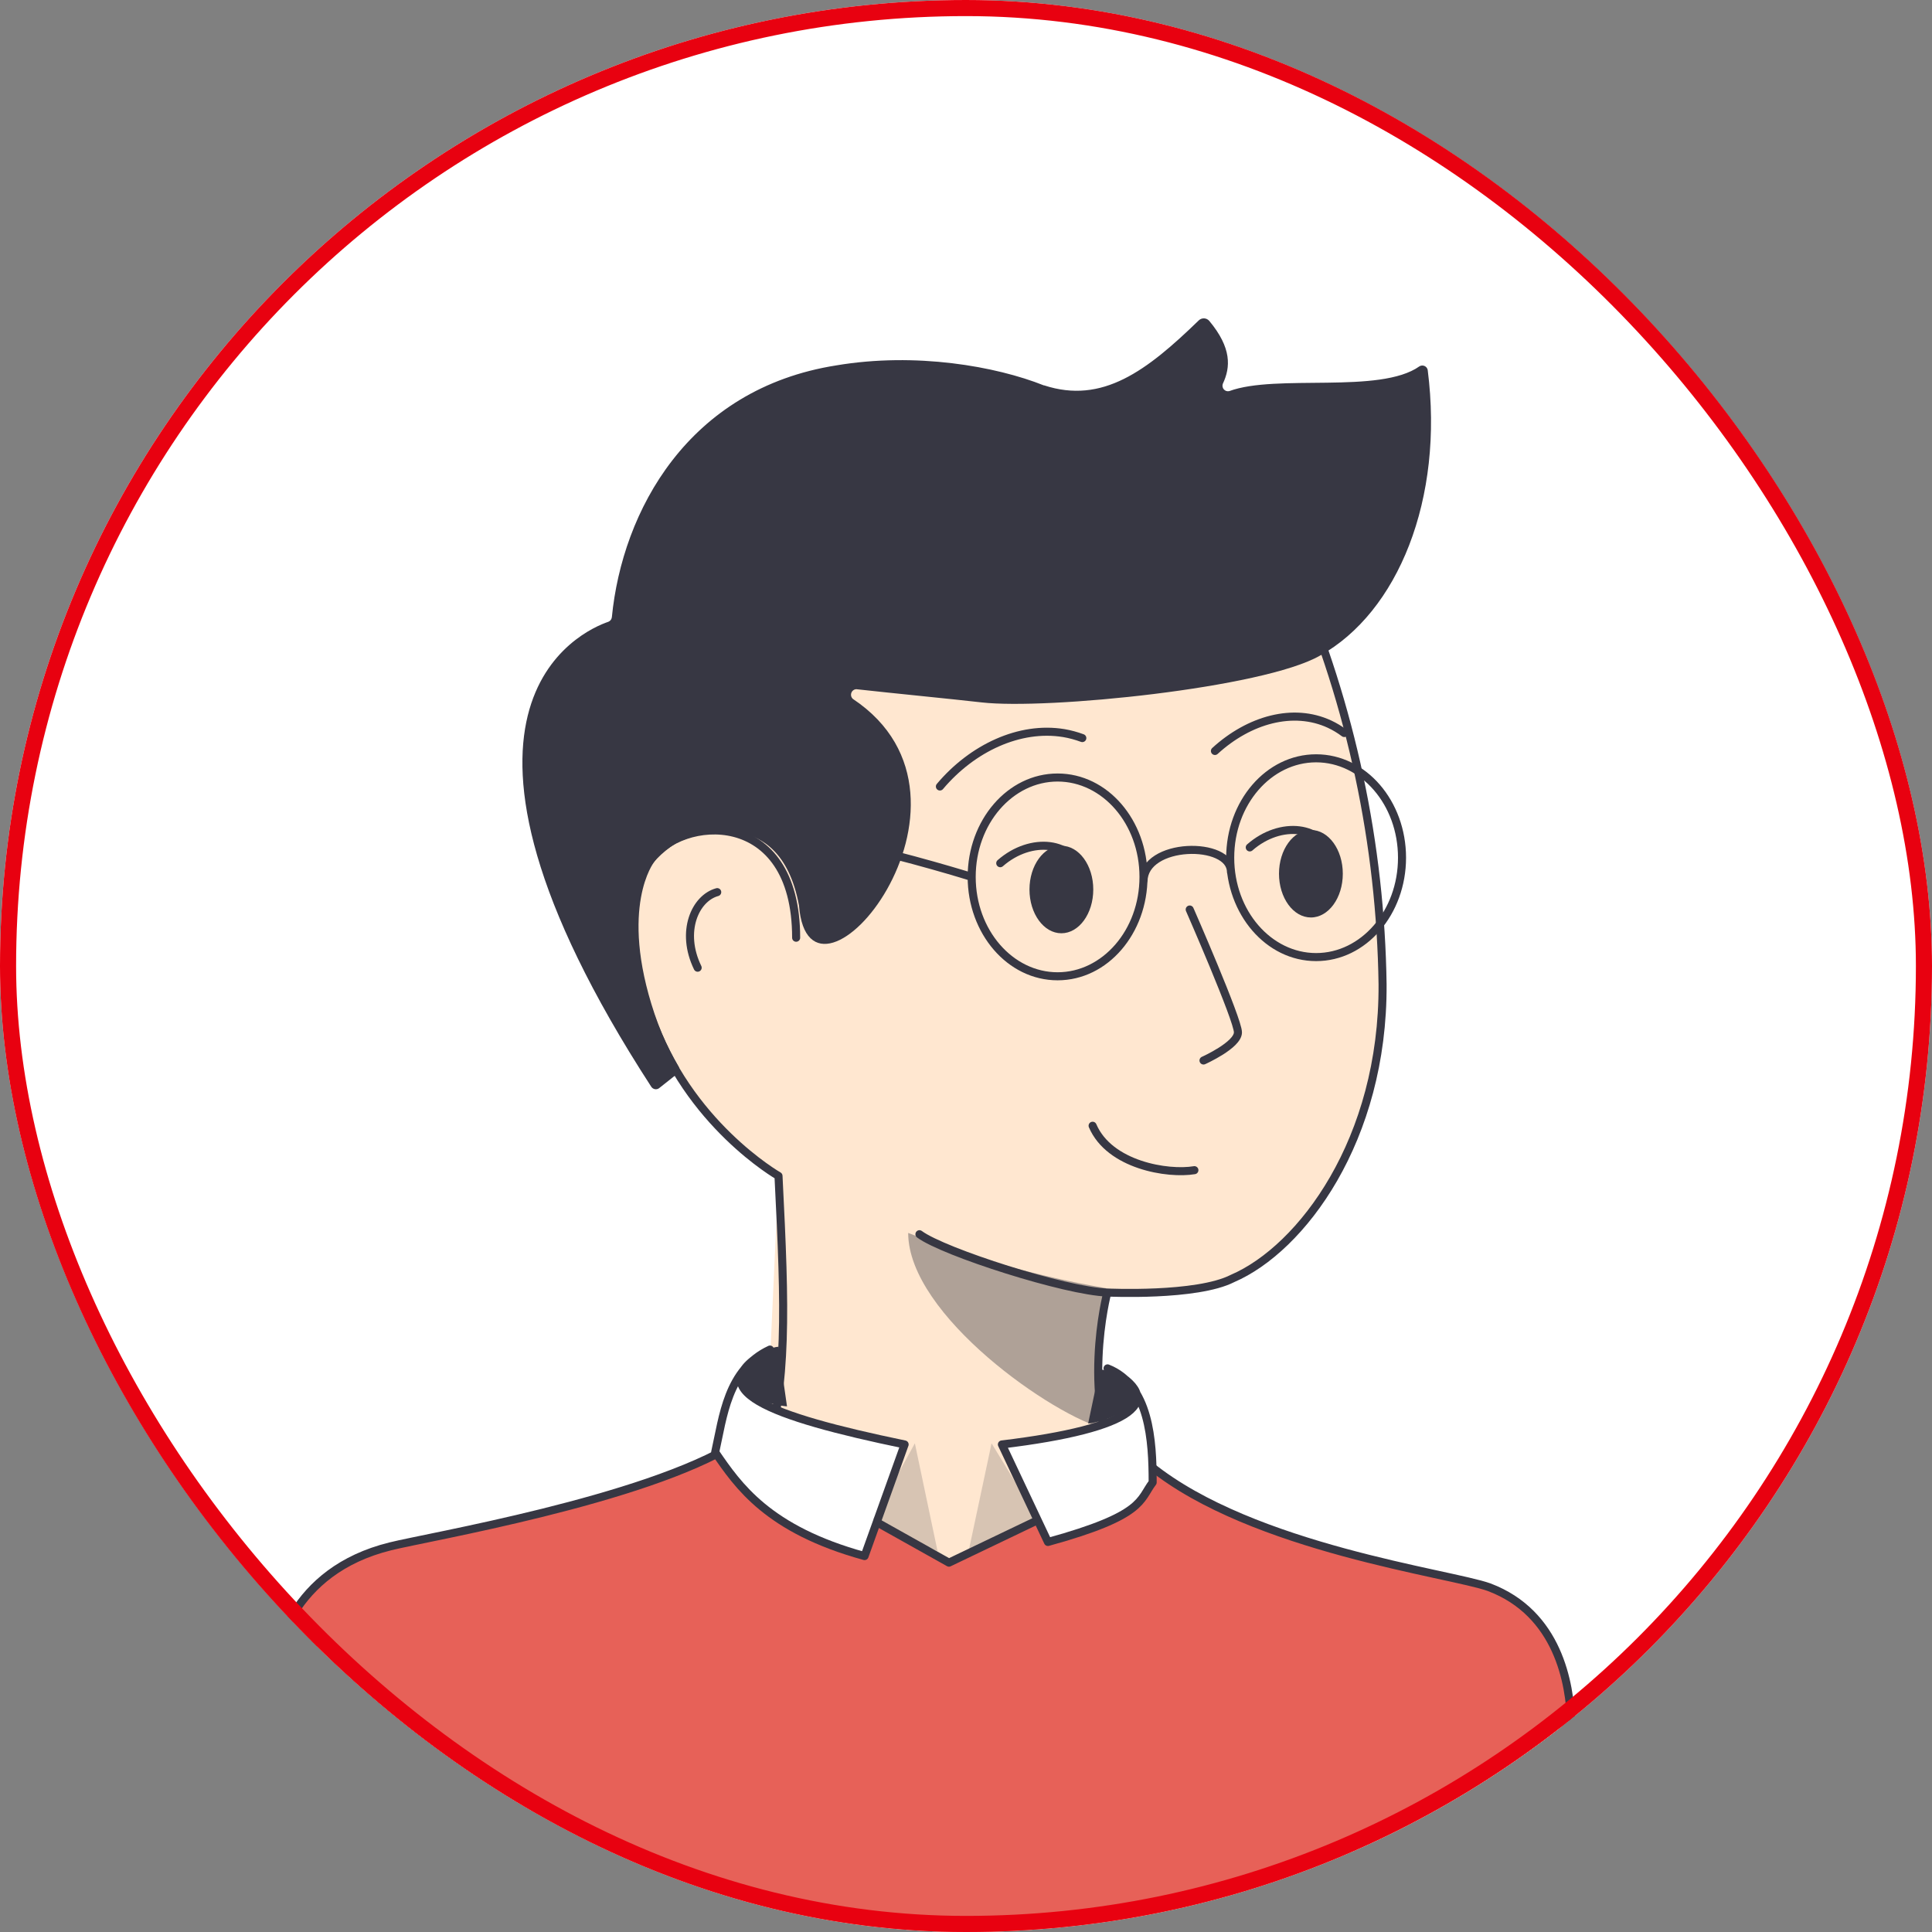 <svg width="120" height="120" viewBox="0 0 120 120" fill="none" xmlns="http://www.w3.org/2000/svg">
<rect x="0" y="0" width="120" height="120" fill="#808080" stroke="none"/>
<g clip-path="url(#clip0_1_4170)">
<rect width="120" height="120" rx="60" fill="white"/>
<path d="M68.777 80.281C66.216 80.204 58.618 77.779 57.108 76.66L68.777 80.281Z" fill="#FFE7D0"/>
<path d="M69.831 92.232C74.556 98.85 89.832 100.814 92.439 101.76C96.714 103.38 97.441 107.76 97.504 110.146C97.687 116.944 98.484 128.605 96.099 134.767" fill="#FFE7D0"/>
<path d="M69.831 92.232C66.965 87.065 68.777 80.281 68.777 80.281C68.777 80.281 74.331 80.546 76.558 79.406C80.84 77.56 85.926 70.809 85.874 61.142C85.752 52.436 83.922 43.84 80.489 35.846C77.39 27.796 58.165 20.271 43.682 34.332C43.682 34.332 35.873 41.504 40.408 53.423" fill="#FFE7D0"/>
<path d="M17.905 134.767C15.843 128.128 16.654 110.672 16.953 108.208C17.251 105.745 18.404 100.747 24.505 99.226C27.203 98.545 44.096 95.8 47.525 91.039" fill="#FFE7D0"/>
<path d="M48.354 73.039C48.354 73.039 42.681 69.803 40.418 63.054C38.156 56.306 40.408 53.423 40.408 53.423C42.224 50.702 49.45 50.035 49.45 58.244" fill="#FFE7D0"/>
<path d="M48.354 73.039C48.786 81.616 48.895 85.551 47.525 91.039L48.354 73.039Z" fill="#FFE7D0"/>
<path d="M69.831 92.232C74.556 98.85 89.832 100.814 92.439 101.76C96.714 103.38 97.441 107.76 97.504 110.146C97.687 116.944 98.484 128.605 96.099 134.767H17.905C15.843 128.128 16.654 110.672 16.953 108.208C17.251 105.745 18.404 100.747 24.505 99.226C27.203 98.545 44.096 95.8 47.525 91.039C48.895 85.551 48.786 81.616 48.354 73.039C48.354 73.039 42.681 69.803 40.418 63.054C38.156 56.306 40.408 53.423 40.408 53.423C35.873 41.504 43.682 34.332 43.682 34.332C58.165 20.271 77.39 27.796 80.489 35.846C83.922 43.84 85.752 52.436 85.874 61.142C85.926 70.809 80.84 77.56 76.558 79.406C74.331 80.546 68.777 80.281 68.777 80.281C68.777 80.281 66.965 87.065 69.831 92.232Z" fill="#FFE7D0"/>
<path d="M68.777 80.281C66.216 80.204 58.618 77.779 57.108 76.66M68.777 80.281C68.777 80.281 66.965 87.065 69.831 92.232C74.556 98.85 89.832 100.814 92.439 101.76C96.714 103.38 97.441 107.76 97.504 110.146C97.687 116.944 98.484 128.605 96.099 134.767H17.905C15.843 128.128 16.654 110.672 16.953 108.208C17.251 105.745 18.404 100.747 24.505 99.226C27.203 98.545 44.096 95.8 47.525 91.039C48.895 85.551 48.786 81.616 48.354 73.039C48.354 73.039 42.681 69.803 40.418 63.054C38.156 56.306 40.408 53.423 40.408 53.423M68.777 80.281C68.777 80.281 74.331 80.546 76.558 79.406C80.84 77.56 85.926 70.809 85.874 61.142C85.752 52.436 83.922 43.84 80.489 35.846C77.39 27.796 58.165 20.271 43.682 34.332C43.682 34.332 35.873 41.504 40.408 53.423M40.408 53.423C42.224 50.702 49.45 50.035 49.45 58.244" stroke="#373743" stroke-width="0.5" stroke-linecap="round" stroke-linejoin="round"/>
<path opacity="0.4" d="M68.696 80.01C68.356 82.412 67.829 85.941 68.696 88.765C65.482 87.999 56.409 81.697 56.409 76.579C60.379 78.137 64.496 79.287 68.696 80.01Z" fill="#373743"/>
<path d="M44.548 55.412C43.178 55.786 42.244 57.865 43.333 60.106" stroke="#373743" stroke-width="0.5" stroke-linecap="round"/>
<path d="M16.647 105.032C16.347 107.495 15.532 124.952 17.604 131.591H96.168C98.565 125.428 97.764 113.767 97.58 106.969C97.517 104.584 96.786 100.204 92.491 98.584C90.093 97.718 77.824 96.177 71.471 91.059L58.941 97.059L45.706 89.647C39.997 93.195 26.573 95.462 24.236 96.049C18.105 97.571 16.947 102.568 16.647 105.032Z" fill="#E76158" stroke="#373743" stroke-width="0.5" stroke-linecap="round" stroke-linejoin="round"/>
<path d="M53.7 96.65C47.7 95.001 45.854 92.287 44.421 90.198C44.912 88.024 45.176 85.059 47.824 83.824C43.235 86.294 47.82 87.985 56.188 89.718L53.7 96.65Z" fill="white"/>
<path d="M65.089 95.774C71.089 94.126 70.768 93.162 71.594 92.075C71.594 89.481 71.403 86.019 68.792 84.992C72.649 86.983 70.426 88.733 62.23 89.718L65.089 95.774Z" fill="white"/>
<path d="M53.7 96.65C47.7 95.001 45.854 92.287 44.421 90.198C44.912 88.024 45.176 85.059 47.824 83.824C43.235 86.294 47.82 87.985 56.188 89.718L53.7 96.65Z" stroke="#373743" stroke-width="0.5" stroke-linecap="round" stroke-linejoin="round"/>
<path d="M65.089 95.774C71.089 94.126 70.768 93.162 71.594 92.075C71.594 89.481 71.403 86.019 68.792 84.992C72.649 86.983 70.426 88.733 62.23 89.718L65.089 95.774Z" stroke="#373743" stroke-width="0.5" stroke-linecap="round" stroke-linejoin="round"/>
<path d="M48.882 87.353L48.353 83.647C47.465 83.714 45.882 84.797 45.882 85.765C45.882 86.733 48.053 87.286 48.882 87.353Z" fill="#373743"/>
<path d="M67.588 88.412L68.294 85.059C69.183 85.126 70.588 85.679 70.588 86.647C70.588 87.615 68.418 88.345 67.588 88.412Z" fill="#373743"/>
<g opacity="0.2">
<path d="M61.588 89.647L64.588 94.56L61.814 95.742L60.148 96.416L61.588 89.647Z" fill="#373743"/>
<path d="M56.824 89.647L58.235 96.353L55.511 95.082L54.222 94.376L56.824 89.647Z" fill="#373743"/>
</g>
<path d="M81.977 40.727C78.47 42.734 65.032 44.09 60.975 43.628C59.077 43.411 55.406 43.055 53.186 42.807C53.118 42.81 53.052 42.833 52.997 42.874C52.942 42.915 52.901 42.971 52.878 43.036C52.855 43.101 52.852 43.172 52.869 43.239C52.886 43.305 52.923 43.365 52.974 43.411C62.457 49.734 50.263 64.344 49.627 56.24C48.391 49.575 42.623 51.99 41.94 52.408C41.118 52.928 40.428 53.637 39.929 54.478C39.311 55.474 38.986 60.804 42.156 66.262C42.192 66.331 42.204 66.411 42.19 66.488C42.176 66.565 42.136 66.635 42.077 66.686L40.936 67.59C40.9 67.617 40.858 67.636 40.815 67.646C40.771 67.657 40.725 67.658 40.681 67.651C40.637 67.644 40.594 67.627 40.556 67.603C40.518 67.579 40.484 67.548 40.458 67.511C25.183 43.966 36.149 39.178 37.788 38.619C37.845 38.596 37.896 38.558 37.934 38.509C37.971 38.46 37.995 38.401 38.003 38.34C38.648 31.747 42.736 24.147 51.943 22.695C56.888 21.863 61.867 22.753 64.834 23.937H64.858C68.474 25.116 71.227 23.036 74.457 19.9C74.502 19.857 74.554 19.824 74.612 19.802C74.67 19.781 74.731 19.771 74.793 19.774C74.854 19.778 74.914 19.794 74.969 19.821C75.024 19.849 75.073 19.887 75.113 19.935C76.51 21.615 76.438 22.809 75.95 23.84C75.929 23.899 75.924 23.962 75.936 24.023C75.948 24.085 75.976 24.142 76.017 24.188C76.059 24.234 76.112 24.268 76.171 24.287C76.23 24.305 76.293 24.307 76.353 24.292C79.286 23.209 85.713 24.495 88.165 22.753C88.212 22.725 88.264 22.707 88.319 22.704C88.374 22.7 88.428 22.709 88.478 22.731C88.529 22.753 88.573 22.787 88.608 22.83C88.642 22.873 88.666 22.924 88.677 22.978C89.705 31.012 86.816 38.036 81.977 40.727Z" fill="#373743"/>
<path d="M70.775 54.752C70.775 54.89 70.887 55.002 71.025 55.002C71.163 55.002 71.275 54.89 71.275 54.752H70.775ZM76.209 54.169C76.209 54.308 76.321 54.419 76.459 54.419C76.597 54.419 76.709 54.308 76.709 54.169H76.209ZM60.274 54.704C60.406 54.746 60.546 54.673 60.588 54.541C60.629 54.41 60.556 54.269 60.425 54.228L60.274 54.704ZM41.437 51.702L41.544 51.928L41.552 51.924L41.437 51.702ZM38.381 57.279C38.406 57.414 38.536 57.504 38.672 57.479C38.808 57.454 38.898 57.323 38.872 57.187L38.381 57.279ZM70.775 54.466C70.775 57.773 68.465 60.389 65.689 60.389V60.889C68.807 60.889 71.275 57.978 71.275 54.466H70.775ZM65.689 60.389C62.913 60.389 60.603 57.773 60.603 54.466H60.103C60.103 57.978 62.571 60.889 65.689 60.889V60.389ZM60.603 54.466C60.603 51.159 62.913 48.543 65.689 48.543V48.043C62.571 48.043 60.103 50.954 60.103 54.466H60.603ZM65.689 48.543C68.465 48.543 70.775 51.159 70.775 54.466H71.275C71.275 50.954 68.807 48.043 65.689 48.043V48.543ZM86.832 53.273C86.832 56.58 84.522 59.196 81.746 59.196V59.696C84.864 59.696 87.332 56.785 87.332 53.273H86.832ZM81.746 59.196C78.97 59.196 76.66 56.58 76.66 53.273H76.16C76.16 56.785 78.628 59.696 81.746 59.696V59.196ZM76.66 53.273C76.66 49.967 78.97 47.35 81.746 47.35V46.85C78.628 46.85 76.16 49.761 76.16 53.273H76.66ZM81.746 47.35C84.522 47.35 86.832 49.967 86.832 53.273H87.332C87.332 49.761 84.864 46.85 81.746 46.85V47.35ZM71.275 54.752C71.275 54.242 71.55 53.845 72.008 53.553C72.472 53.258 73.107 53.086 73.757 53.047C74.408 53.007 75.044 53.102 75.507 53.312C75.972 53.522 76.209 53.817 76.209 54.169H76.709C76.709 53.539 76.267 53.107 75.713 52.856C75.157 52.604 74.435 52.505 73.727 52.547C73.019 52.59 72.295 52.778 71.74 53.131C71.179 53.488 70.775 54.026 70.775 54.752H71.275ZM60.349 54.466C60.425 54.228 60.425 54.227 60.425 54.227C60.424 54.227 60.424 54.227 60.424 54.227C60.423 54.227 60.423 54.227 60.422 54.227C60.42 54.226 60.417 54.225 60.413 54.224C60.406 54.222 60.395 54.218 60.381 54.214C60.352 54.205 60.309 54.191 60.253 54.174C60.141 54.14 59.977 54.089 59.766 54.026C59.345 53.9 58.739 53.721 58.001 53.513C56.525 53.097 54.515 52.564 52.384 52.092C50.255 51.621 47.998 51.211 46.03 51.044C45.045 50.96 44.127 50.937 43.33 50.999C42.537 51.061 41.843 51.209 41.321 51.481L41.552 51.924C41.988 51.697 42.604 51.557 43.369 51.498C44.13 51.439 45.019 51.46 45.987 51.542C47.924 51.706 50.156 52.111 52.276 52.581C54.395 53.049 56.395 53.58 57.865 53.994C58.601 54.201 59.203 54.379 59.622 54.505C59.831 54.568 59.995 54.618 60.105 54.652C60.161 54.669 60.203 54.682 60.232 54.691C60.246 54.696 60.257 54.699 60.264 54.701C60.267 54.702 60.27 54.703 60.272 54.704C60.273 54.704 60.273 54.704 60.274 54.704C60.274 54.704 60.274 54.704 60.274 54.704C60.274 54.704 60.274 54.704 60.349 54.466ZM41.329 51.477C40.269 51.981 39.404 52.824 38.871 53.874L39.317 54.1C39.8 53.149 40.584 52.385 41.544 51.928L41.329 51.477ZM38.871 53.874C38.338 54.923 38.165 56.12 38.381 57.279L38.872 57.187C38.677 56.137 38.833 55.051 39.317 54.1L38.871 53.874Z" fill="#373743"/>
<path d="M74.124 56.391C74.068 56.265 73.921 56.207 73.794 56.263C73.668 56.318 73.61 56.466 73.666 56.592L74.124 56.391ZM74.65 65.641C74.524 65.698 74.467 65.845 74.524 65.971C74.58 66.097 74.728 66.154 74.854 66.098L74.65 65.641ZM58.188 48.69C58.099 48.795 58.112 48.953 58.218 49.042C58.324 49.131 58.481 49.117 58.57 49.012L58.188 48.69ZM66.069 45.533L66.111 45.286L66.109 45.286L66.069 45.533ZM67.137 46.078C67.267 46.126 67.41 46.06 67.459 45.931C67.507 45.801 67.441 45.657 67.311 45.609L67.137 46.078ZM75.293 46.46C75.191 46.553 75.184 46.712 75.277 46.813C75.371 46.915 75.529 46.922 75.63 46.829L75.293 46.46ZM82.572 44.975L82.677 44.748L82.676 44.748L82.572 44.975ZM83.345 45.729C83.455 45.812 83.612 45.79 83.695 45.68C83.778 45.57 83.756 45.413 83.646 45.33L83.345 45.729ZM73.895 56.492C73.666 56.592 73.666 56.592 73.666 56.592C73.666 56.592 73.666 56.592 73.666 56.592C73.666 56.593 73.666 56.593 73.666 56.593C73.667 56.594 73.667 56.595 73.668 56.597C73.669 56.6 73.671 56.605 73.674 56.612C73.68 56.624 73.688 56.644 73.699 56.669C73.721 56.719 73.753 56.793 73.794 56.887C73.876 57.075 73.993 57.345 74.133 57.672C74.414 58.325 74.788 59.203 75.162 60.106C75.536 61.01 75.909 61.936 76.189 62.684C76.329 63.058 76.444 63.386 76.524 63.642C76.564 63.77 76.594 63.878 76.614 63.964C76.635 64.054 76.641 64.103 76.641 64.122H77.141C77.141 64.043 77.124 63.946 77.101 63.849C77.077 63.748 77.043 63.627 77.001 63.493C76.917 63.224 76.798 62.887 76.657 62.509C76.375 61.752 75.999 60.82 75.624 59.915C75.249 59.009 74.874 58.128 74.593 57.474C74.452 57.147 74.335 56.876 74.253 56.688C74.212 56.593 74.18 56.519 74.158 56.469C74.147 56.444 74.138 56.424 74.132 56.411C74.13 56.405 74.127 56.4 74.126 56.397C74.125 56.395 74.125 56.394 74.124 56.393C74.124 56.392 74.124 56.392 74.124 56.392C74.124 56.392 74.124 56.392 74.124 56.392C74.124 56.392 74.124 56.391 73.895 56.492ZM76.641 64.122C76.641 64.215 76.572 64.36 76.38 64.552C76.198 64.734 75.949 64.916 75.688 65.081C75.429 65.245 75.169 65.385 74.973 65.485C74.875 65.535 74.793 65.574 74.737 65.601C74.709 65.614 74.686 65.624 74.672 65.631C74.664 65.635 74.659 65.637 74.655 65.639C74.653 65.64 74.652 65.64 74.651 65.641C74.65 65.641 74.65 65.641 74.65 65.641C74.65 65.641 74.65 65.641 74.65 65.641C74.65 65.641 74.65 65.641 74.65 65.641C74.65 65.641 74.65 65.641 74.752 65.869C74.854 66.098 74.854 66.098 74.854 66.098C74.854 66.098 74.854 66.097 74.854 66.097C74.854 66.097 74.855 66.097 74.855 66.097C74.855 66.097 74.856 66.097 74.856 66.097C74.857 66.096 74.859 66.095 74.861 66.094C74.866 66.092 74.872 66.089 74.88 66.086C74.897 66.078 74.921 66.067 74.951 66.053C75.011 66.024 75.097 65.983 75.2 65.93C75.404 65.826 75.679 65.678 75.955 65.504C76.229 65.331 76.514 65.125 76.734 64.906C76.943 64.696 77.141 64.425 77.141 64.122H76.641ZM58.57 49.012C60.542 46.67 63.401 45.349 66.028 45.78L66.109 45.286C63.264 44.82 60.241 46.252 58.188 48.69L58.57 49.012ZM66.026 45.779C66.405 45.844 66.777 45.944 67.137 46.078L67.311 45.609C66.922 45.465 66.52 45.356 66.111 45.286L66.026 45.779ZM75.63 46.829C77.719 44.917 80.35 44.224 82.467 45.202L82.676 44.748C80.318 43.658 77.476 44.462 75.293 46.46L75.63 46.829ZM82.466 45.202C82.777 45.346 83.071 45.523 83.345 45.729L83.646 45.33C83.344 45.102 83.019 44.907 82.677 44.748L82.466 45.202Z" fill="#373743"/>
<path d="M67.864 69.922C68.911 72.371 72.535 72.96 74.186 72.682" stroke="#373743" stroke-width="0.5" stroke-miterlimit="10" stroke-linecap="round"/>
<path d="M65.924 57.967C67.018 57.967 67.905 56.75 67.905 55.249C67.905 53.749 67.018 52.532 65.924 52.532C64.83 52.532 63.943 53.749 63.943 55.249C63.943 56.75 64.83 57.967 65.924 57.967Z" fill="#373743"/>
<path d="M67.227 54.268C66.697 52.249 64.045 51.935 62.127 53.615" stroke="#373743" stroke-width="0.5" stroke-linecap="round"/>
<path d="M81.422 56.986C82.517 56.986 83.404 55.769 83.404 54.268C83.404 52.767 82.517 51.551 81.422 51.551C80.328 51.551 79.441 52.767 79.441 54.268C79.441 55.769 80.328 56.986 81.422 56.986Z" fill="#373743"/>
<path d="M82.726 53.287C82.195 51.268 79.543 50.954 77.625 52.634" stroke="#373743" stroke-width="0.5" stroke-linecap="round"/>
</g>
<rect x="0.5" y="0.5" width="119" height="119" rx="59.5" stroke="#E80110"/>
<defs>
<clipPath id="clip0_1_4170">
<rect width="120" height="120" rx="60" fill="white"/>
</clipPath>
</defs>
</svg>
